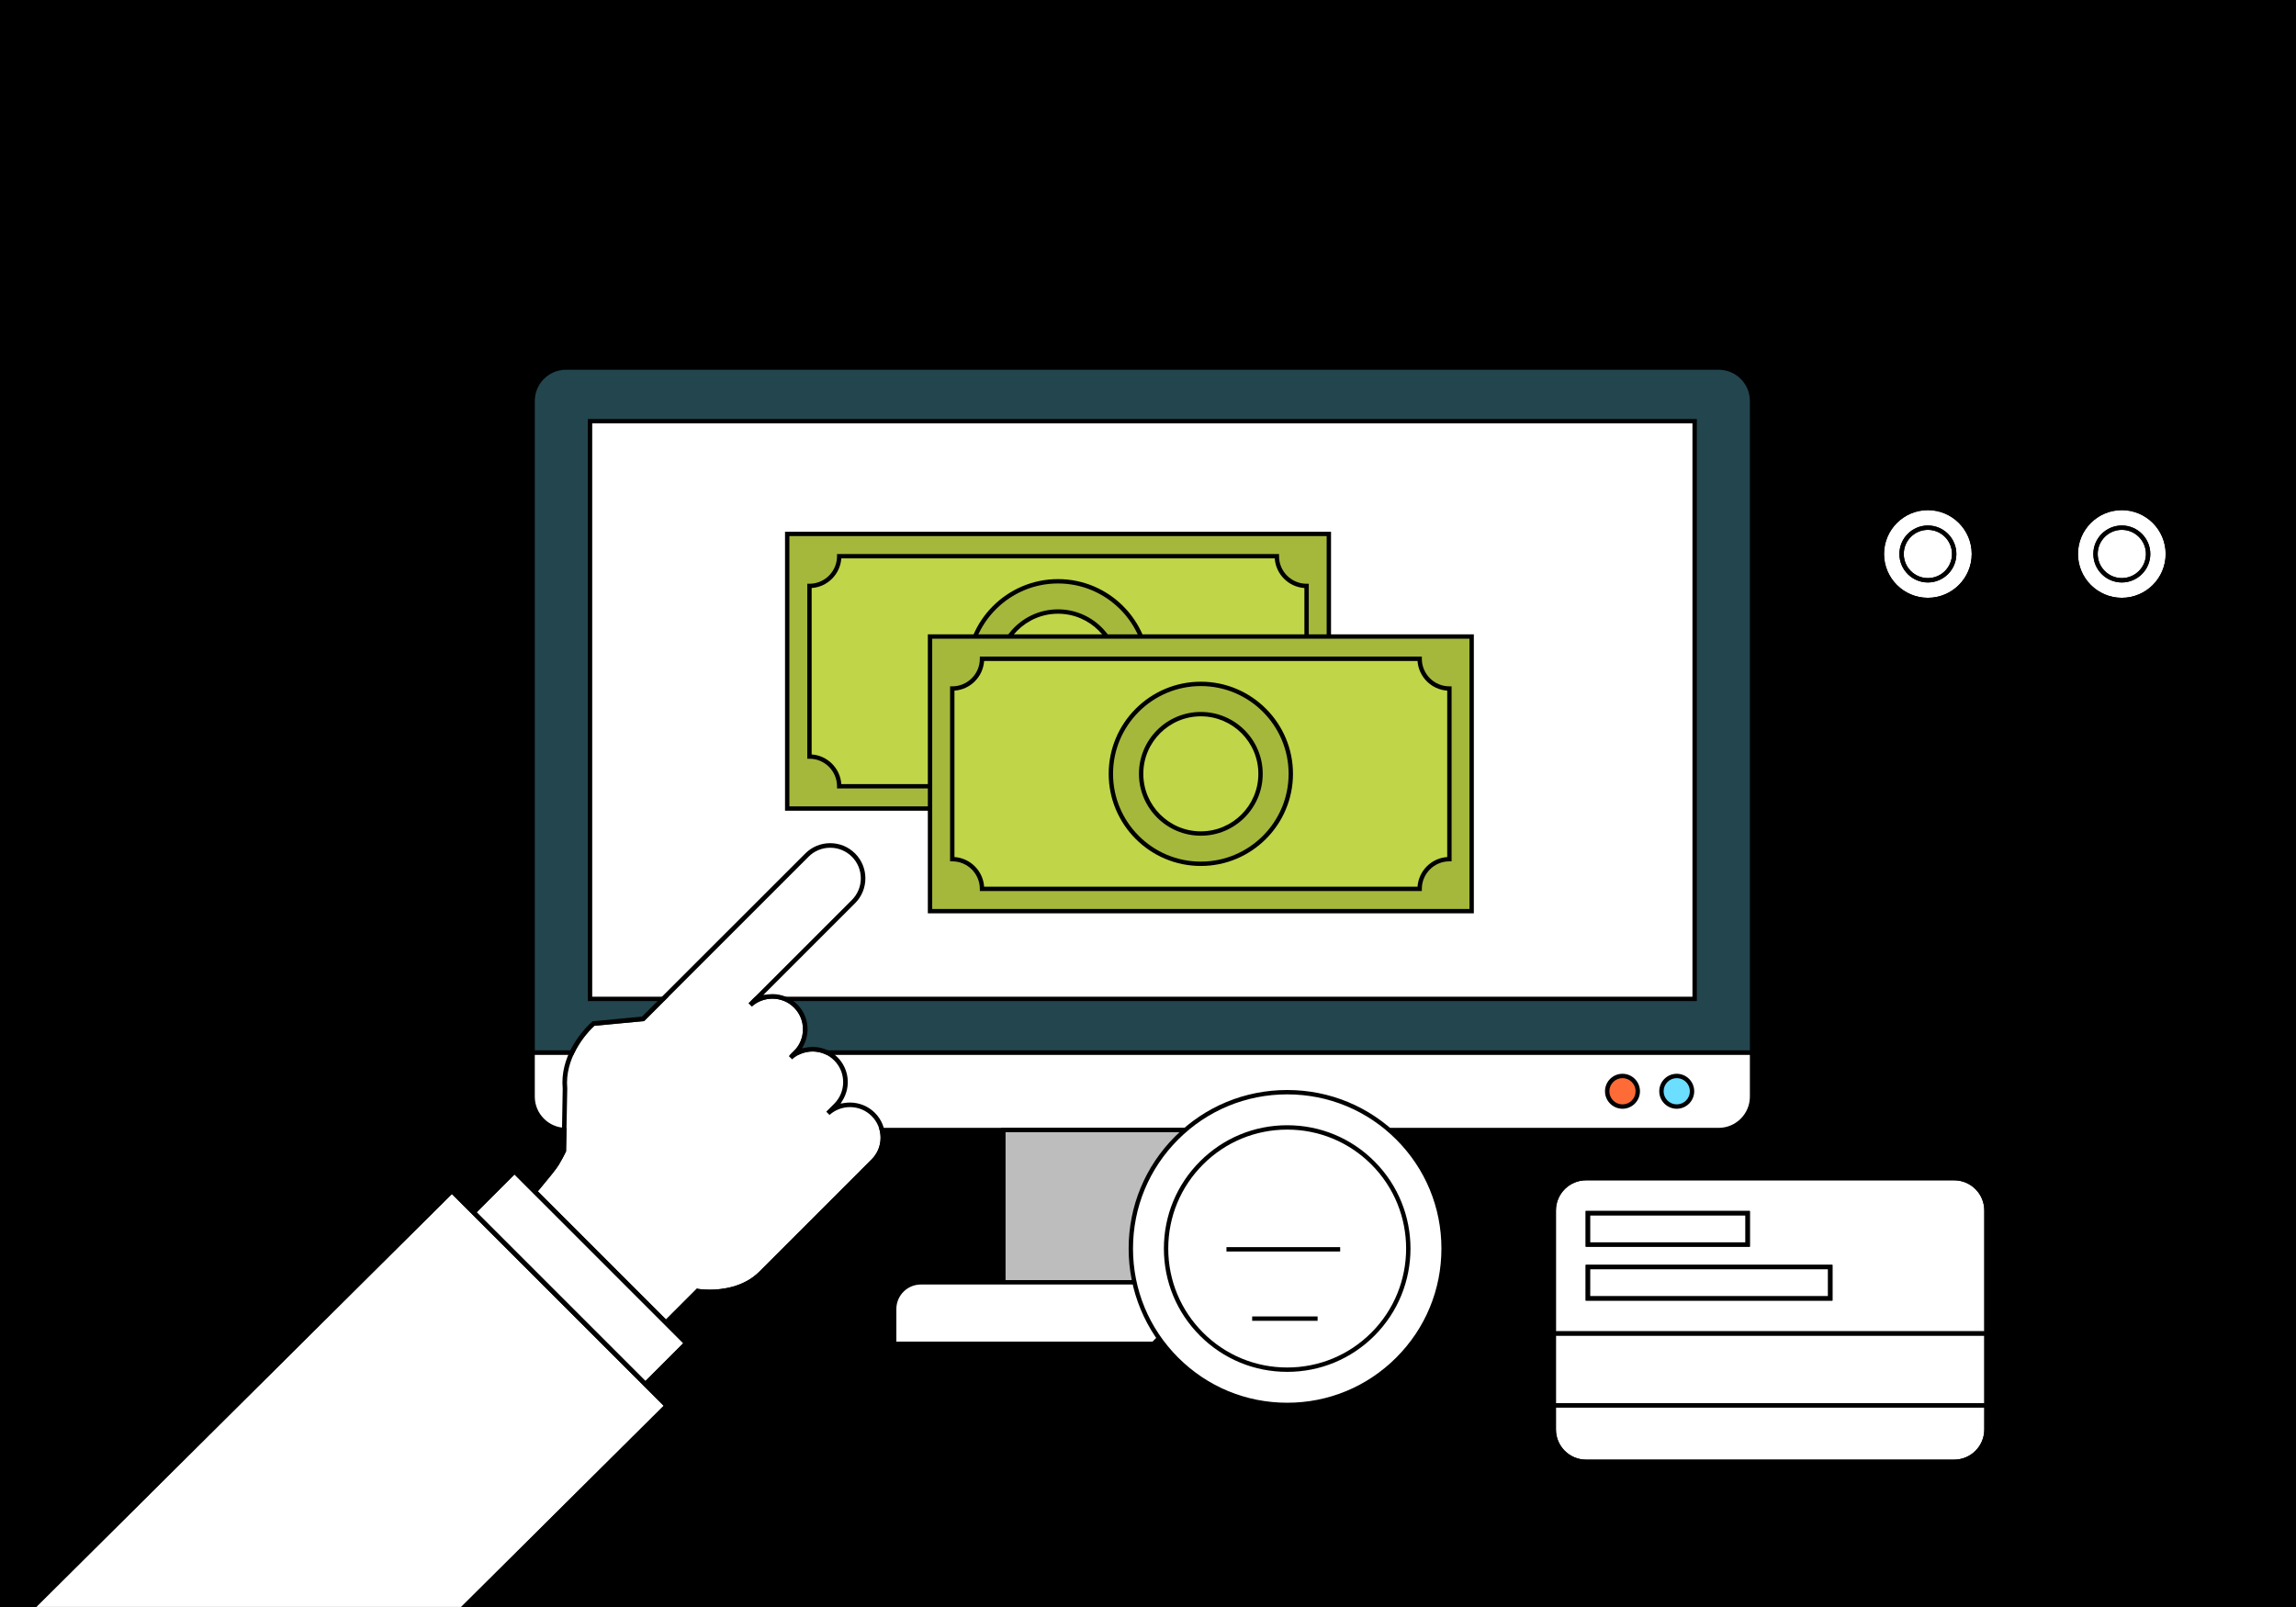 <?xml version="1.0" encoding="utf-8"?>
<!-- Generator: Adobe Illustrator 16.0.0, SVG Export Plug-In . SVG Version: 6.00 Build 0)  -->
<!DOCTYPE svg PUBLIC "-//W3C//DTD SVG 1.1//EN" "http://www.w3.org/Graphics/SVG/1.1/DTD/svg11.dtd">
<svg version="1.1" id="Layer_1" xmlns="http://www.w3.org/2000/svg" xmlns:xlink="http://www.w3.org/1999/xlink" x="0px" y="0px"
	 width="1400px" height="980px" viewBox="0 0 1400 980" enable-background="new 0 0 1400 980" xml:space="preserve">
<rect x="0" y="0" width="1400" height="980" fill="#808080" stroke="none"/>
<g>
	<g>
		<rect fill="#000" width="1399.994" height="980"/>
	</g>
	<g>
		<g>
			<path fill="#FFFFFF" d="M324.762,641.855v26.911c0,11.243,9.116,20.359,20.359,20.359h702.852
				c11.238,0,20.359-9.116,20.359-20.359v-26.911H324.762z"/>
			<path d="M1047.973,690.457H345.121c-11.96,0-21.69-9.729-21.69-21.69v-28.242h746.233v28.242
				C1069.663,680.728,1059.934,690.457,1047.973,690.457z M326.093,643.187v25.58c0,10.492,8.536,19.028,19.028,19.028h702.852
				c10.491,0,19.027-8.536,19.027-19.028v-25.58H326.093z"/>
		</g>
		<g>
			<path fill="#23454E" d="M1068.332,244.519c0-11.246-9.121-20.359-20.359-20.359H345.121c-11.243,0-20.359,9.113-20.359,20.359
				v397.336h743.57V244.519z"/>
			<path d="M1069.663,643.187H323.43V244.519c0-11.96,9.73-21.69,21.69-21.69h702.852c11.961,0,21.69,9.73,21.69,21.69V643.187z
				 M326.093,640.524H1067V244.519c0-10.492-8.536-19.028-19.027-19.028H345.121c-10.492,0-19.028,8.536-19.028,19.028V640.524z"/>
		</g>
	</g>
	<g>
		<rect x="359.775" y="256.854" fill="#FFFFFF" width="673.543" height="352.305"/>
		<path d="M1034.649,610.49H358.444V255.523h676.206V610.49z M361.106,607.827h670.881V258.185H361.106V607.827z"/>
	</g>
	<g>
		<rect x="611.811" y="689.126" fill="#BDBDBD" width="168" height="92.882"/>
		<path d="M781.142,783.339H610.479v-95.544h170.662V783.339z M613.142,780.677h165.337v-90.22H613.142V780.677z"/>
	</g>
	<g>
		<path fill="#FFFFFF" d="M846.387,819.483v-21.196c0-8.988-7.29-16.279-16.279-16.279H561.514c-8.991,0-16.282,7.291-16.282,16.279
			v21.196H846.387z"/>
		<path d="M847.719,820.814H543.901v-22.527c0-9.711,7.902-17.61,17.613-17.61h268.593c9.712,0,17.611,7.899,17.611,17.61V820.814z
			 M546.563,818.152h298.492v-19.865c0-8.242-6.706-14.948-14.948-14.948H561.514c-8.245,0-14.951,6.706-14.951,14.948V818.152z"/>
	</g>
	<g>
		<g>
			<g>
				<rect x="480.005" y="325.606" fill="#A5B83B" width="330.269" height="167.47"/>
			</g>
			<g>
				<path d="M811.605,494.407H478.674V324.275h332.932V494.407z M481.336,491.745h327.606V326.938H481.336V491.745z"/>
			</g>
		</g>
		<g>
			<g>
				<path fill="#C0D548" d="M796.701,461.37V357.313c-10.016,0-18.136-8.12-18.136-18.136H511.711
					c0,10.016-8.118,18.136-18.133,18.136V461.37c10.016,0,18.133,8.117,18.133,18.133h266.854
					C778.565,469.487,786.686,461.37,796.701,461.37z"/>
			</g>
			<g>
				<path d="M779.896,480.834H510.38v-1.331c0-9.265-7.538-16.802-16.802-16.802h-1.331v-106.72h1.331
					c9.264,0,16.802-7.538,16.802-16.805v-1.331h269.517v1.331c0,9.267,7.538,16.805,16.805,16.805h1.331v106.72h-1.331
					c-9.267,0-16.805,7.538-16.805,16.802V480.834z M512.998,478.172h264.28c0.657-9.675,8.416-17.431,18.092-18.089V358.6
					c-9.676-0.658-17.435-8.417-18.092-18.092h-264.28c-0.658,9.675-8.414,17.434-18.089,18.092v101.483
					C504.584,460.741,512.34,468.497,512.998,478.172z"/>
			</g>
		</g>
		<g>
			<g>
				<circle fill="#A5B83B" cx="645.141" cy="409.341" r="54.856"/>
			</g>
			<g>
				<path d="M645.14,465.53c-30.981,0-56.187-25.206-56.187-56.189c0-30.98,25.206-56.186,56.187-56.186
					c30.983,0,56.188,25.206,56.188,56.186C701.328,440.325,676.123,465.53,645.14,465.53z M645.14,355.817
					c-29.514,0-53.524,24.01-53.524,53.524s24.01,53.526,53.524,53.526c29.514,0,53.526-24.012,53.526-53.526
					S674.653,355.817,645.14,355.817z"/>
			</g>
		</g>
		<g>
			<g>
				<path fill="#C0D548" d="M681.544,409.341c0,20.107-16.298,36.407-36.404,36.407c-20.109,0-36.407-16.3-36.407-36.407
					c0-20.109,16.298-36.407,36.407-36.407C665.246,372.934,681.544,389.232,681.544,409.341z"/>
			</g>
			<g>
				<path d="M645.14,447.08c-20.809,0-37.738-16.929-37.738-37.738s16.929-37.738,37.738-37.738
					c20.806,0,37.735,16.929,37.735,37.738S665.946,447.08,645.14,447.08z M645.14,374.266c-19.34,0-35.076,15.736-35.076,35.076
					s15.736,35.076,35.076,35.076s35.073-15.736,35.073-35.076S664.479,374.266,645.14,374.266z"/>
			</g>
		</g>
	</g>
	<g>
		<g>
			<g>
				<rect x="567.083" y="388.176" fill="#A5B83B" width="330.266" height="167.469"/>
			</g>
			<g>
				<path d="M898.681,556.977H565.752V386.845h332.929V556.977z M568.415,554.314h327.604V389.507H568.415V554.314z"/>
			</g>
		</g>
		<g>
			<g>
				<path fill="#C0D548" d="M883.779,523.942V419.88c-10.018,0-18.136-8.118-18.136-18.131H598.79
					c0,10.013-8.118,18.131-18.133,18.131v104.063c10.016,0,18.133,8.114,18.133,18.131h266.854
					C865.644,532.057,873.762,523.942,883.779,523.942z"/>
			</g>
			<g>
				<path d="M866.975,543.404H597.458v-1.331c0-9.265-7.538-16.8-16.802-16.8h-1.332V418.548h1.332
					c9.264,0,16.802-7.535,16.802-16.799v-1.332h269.517v1.332c0,9.264,7.538,16.799,16.805,16.799h1.331v106.725h-1.331
					c-9.267,0-16.805,7.535-16.805,16.8V543.404z M600.077,540.741h264.28c0.658-9.672,8.417-17.429,18.092-18.086V421.167
					c-9.675-0.658-17.434-8.414-18.092-18.086h-264.28c-0.658,9.673-8.414,17.429-18.089,18.086v101.489
					C591.663,523.313,599.419,531.069,600.077,540.741z"/>
			</g>
		</g>
		<g>
			<g>
				<path fill="#A5B83B" d="M787.073,471.911c0,30.297-24.559,54.854-54.86,54.854c-30.294,0-54.853-24.558-54.853-54.854
					s24.559-54.858,54.853-54.858C762.515,417.053,787.073,441.614,787.073,471.911z"/>
			</g>
			<g>
				<path d="M732.213,528.097c-30.98,0-56.184-25.205-56.184-56.186c0-30.983,25.204-56.189,56.184-56.189
					c30.982,0,56.191,25.206,56.191,56.189C788.404,502.892,763.195,528.097,732.213,528.097z M732.213,418.385
					c-29.512,0-53.521,24.012-53.521,53.526c0,29.514,24.01,53.523,53.521,53.523c29.517,0,53.528-24.01,53.528-53.523
					C785.741,442.397,761.729,418.385,732.213,418.385z"/>
			</g>
		</g>
		<g>
			<g>
				<path fill="#C0D548" d="M768.625,471.911c0,20.106-16.303,36.407-36.412,36.407c-20.104,0-36.405-16.301-36.405-36.407
					c0-20.107,16.3-36.407,36.405-36.407C752.322,435.504,768.625,451.804,768.625,471.911z"/>
			</g>
			<g>
				<path d="M732.213,509.649c-20.807,0-37.736-16.93-37.736-37.738c0-20.809,16.929-37.739,37.736-37.739
					c20.812,0,37.743,16.93,37.743,37.739C769.956,492.72,753.024,509.649,732.213,509.649z M732.213,436.835
					c-19.34,0-35.073,15.736-35.073,35.076s15.733,35.075,35.073,35.075c19.345,0,35.081-15.735,35.081-35.075
					S751.558,436.835,732.213,436.835z"/>
			</g>
		</g>
	</g>
	<g>
		<path fill="#FF6B36" d="M998.648,665.488c0,5.156-4.179,9.332-9.33,9.332l0,0c-5.153,0-9.331-4.176-9.331-9.332l0,0
			c0-5.153,4.178-9.332,9.331-9.332l0,0C994.47,656.156,998.648,660.335,998.648,665.488L998.648,665.488z"/>
		<path d="M989.318,676.151c-5.879,0-10.663-4.784-10.663-10.663s4.784-10.663,10.663-10.663s10.661,4.784,10.661,10.663
			S995.197,676.151,989.318,676.151z M989.318,657.487c-4.412,0-8,3.588-8,8.001c0,4.412,3.588,8,8,8c4.41,0,7.998-3.588,7.998-8
			C997.316,661.075,993.729,657.487,989.318,657.487z"/>
	</g>
	<g>
		<path fill="#6CDEFF" d="M1031.732,665.488c0,5.156-4.182,9.332-9.329,9.332l0,0c-5.154,0-9.332-4.176-9.332-9.332l0,0
			c0-5.153,4.178-9.332,9.332-9.332l0,0C1027.551,656.156,1031.732,660.335,1031.732,665.488L1031.732,665.488z"/>
		<path d="M1022.403,676.151c-5.879,0-10.663-4.784-10.663-10.663s4.784-10.663,10.663-10.663s10.66,4.784,10.66,10.663
			S1028.282,676.151,1022.403,676.151z M1022.403,657.487c-4.413,0-8.001,3.588-8.001,8.001c0,4.412,3.588,8,8.001,8
			c4.409,0,7.997-3.588,7.997-8C1030.4,661.075,1026.813,657.487,1022.403,657.487z"/>
	</g>
	<g>
		<g>
			<g>
				<path d="M165.909,386.845c-6.079,0-11.022-4.956-11.022-11.04V374.5l-1.287-0.398c-13.593-1.625-23.807-13.102-23.807-26.698
					v-5.286l-8.463-8.575l0.083-7.889l7.314-2.824l-7.397-7.397l0.083-7.905l8.38-3.234v-8.287h80.412v14.29l8.383,3.245v8.107
					l-7.312,7.192l7.312,2.824v8.102l-8.31,8.177l-0.106,0.668c-0.543,12.117-8.846,22.14-20.658,24.938
					c-1.066,0.255-2.064,0.429-3.055,0.541l-1.35,0.148v1.36c0,6.199-4.943,11.245-11.019,11.245H165.909z M157.428,375.805
					c0,4.686,3.804,8.5,8.481,8.5h8.18c4.675,0,8.476-3.814,8.476-8.5v-4.062l1.238-0.026c1.893-0.042,3.521-0.242,5.133-0.634
					c10.983-2.608,18.685-12.312,18.731-23.599v-0.64l8.294-8.159l0.081-5.278l-9.316-3.614l9.236-9.233l0.081-5.275l-8.375-3.24
					v-13.498h-75.331v7.486l-8.383,3.232v5.081l9.324,9.441l-9.324,3.604v5.065l8.466,8.572l-0.083,6.375
					c0,13.128,10.699,24.039,23.854,24.325l1.238,0.031V375.805z"/>
			</g>
		</g>
		<g>
			<g>
				<path d="M126.902,287.364l-8.536-39.886l-0.455-0.439c-39.922-31.23-39.348-76.228-39.303-78.129
					c2.137-44.959,25.387-66.529,44.514-76.709c18.65-9.933,37.546-11.547,44.803-11.781l0.952-0.031l3.523,0.016
					c7.397,0.188,26.659,1.713,45.581,11.797c19.142,10.2,42.405,31.761,44.52,76.55c0.047,1.896,0.697,46.995-39.304,78.288
					l-0.354,0.275l-8.643,40.05H126.902z M189.513,284.824h22.631l8.354-38.989l0.351-0.177
					c39.865-30.604,39.153-74.941,39.101-76.813c-2.049-43.573-24.603-64.515-43.162-74.405
					c-19.649-10.468-39.532-11.461-45.157-11.516l-2.795,0.18l-0.899-0.127c-7.15,0.252-25.614,1.877-43.625,11.464
					c-18.544,9.873-41.087,30.822-43.167,74.564c-0.042,1.88-0.546,46.223,39.111,76.649l0.466,0.351l8.224,38.82h26.88
					l-26.183-132.318l24.454,22.65l12.346-10.289l16.508,11.924l22.629-24.438L189.513,284.824z M158.418,284.824h28.531
					l15.162-124.991l-18.833,20.338l-16.719-12.093l-12.545,10.458l-20.362-18.859L158.418,284.824z"/>
			</g>
		</g>
	</g>
	<g>
		<path d="M1296.826,321.628h-116.272c-11.618,0-23.5-9.134-26.493-20.362l-33.362-125.433h194.167
			c5.721,0,10.843,2.233,14.424,6.292c3.577,4.059,5.158,9.42,4.443,15.097l-13.032,103.35
			C1319.239,312.182,1308.529,321.628,1296.826,321.628z M1124.162,178.497l32.473,122.084c2.699,10.138,13.43,18.385,23.919,18.385
			h116.272c10.408,0,19.933-8.401,21.232-18.726l13.032-103.35c0.616-4.906-0.733-9.524-3.799-13.003
			c-3.068-3.477-7.48-5.39-12.427-5.39H1124.162z"/>
	</g>
	<g>
		<polygon points="1130.465,212.587 1107.367,129.174 1077.308,129.174 1077.308,126.512 1109.396,126.512 1109.663,127.487 
			1133.028,211.875 		"/>
	</g>
	<g>
		<rect x="1165.951" y="216.991" width="124.247" height="2.663"/>
	</g>
	<g>
		<rect x="1179.029" y="257.681" width="104.63" height="2.663"/>
	</g>
	<g>
		<rect x="1206.035" y="208.151" width="2.662" height="78.469"/>
	</g>
	<g>
		<rect x="1249.631" y="197.979" width="2.663" height="69.751"/>
	</g>
	<g>
		<path d="M1276.124,818.644c-3.781,0-7.325-1.461-9.979-4.116l-112.211-112.208c-5.18-5.183-9.771-15.344-10.237-22.65
			l-4.514-71.126c-0.231-3.628,0.937-7.011,3.292-9.52c2.532-2.701,6.1-4.079,10.067-3.838l71.119,4.517
			c7.312,0.468,17.473,5.063,22.655,10.239l112.205,112.206c5.502,5.502,5.502,14.457,0,19.959l-72.418,72.421
			C1283.448,817.183,1279.901,818.644,1276.124,818.644z M1151.645,597.819c-2.831,0-5.397,1.074-7.228,3.024
			c-1.847,1.968-2.762,4.644-2.577,7.53l4.514,71.126c0.424,6.641,4.756,16.228,9.462,20.937l112.212,112.209
			c2.152,2.149,5.025,3.336,8.097,3.336c3.067,0,5.943-1.187,8.097-3.336l72.419-72.422c2.152-2.153,3.336-5.026,3.339-8.097
			c0-3.068-1.187-5.944-3.339-8.097l-112.206-112.206c-4.709-4.704-14.299-9.038-20.941-9.465l-71.119-4.517
			C1152.126,597.827,1151.885,597.819,1151.645,597.819z"/>
	</g>
	<g>
		<path d="M1171.18,640.875c-3.655,0-7.093-1.422-9.675-4.007c-5.336-5.338-5.336-14.024,0-19.36
			c2.582-2.582,6.02-4.004,9.675-4.004c3.656,0,7.096,1.422,9.681,4.004c2.587,2.585,4.012,6.021,4.012,9.681
			c0,3.655-1.425,7.093-4.012,9.68C1178.275,639.453,1174.838,640.875,1171.18,640.875z M1171.18,616.166
			c-2.945,0-5.712,1.145-7.793,3.225c-4.298,4.298-4.298,11.295,0,15.596c2.081,2.08,4.848,3.227,7.793,3.227
			c2.946,0,5.715-1.146,7.798-3.227c2.083-2.083,3.232-4.854,3.232-7.798c0-2.946-1.149-5.716-3.232-7.798
			C1176.895,617.311,1174.126,616.166,1171.18,616.166z"/>
	</g>
	<g>
		<path d="M1142.555,600.836c-0.892-0.892-21.908-21.979-26.445-32.026c-6.47-14.329-7.197-31.303-7.899-47.72
			c-1.3-30.323-2.527-58.966-40.12-65.869l0.483-2.621c39.679,7.291,40.95,36.963,42.297,68.378
			c0.691,16.163,1.406,32.876,7.667,46.735c4.338,9.61,25.685,31.024,25.9,31.24L1142.555,600.836z"/>
	</g>
	<g>
		<path d="M1247.102,572.583c-47.466,0-86.083-38.617-86.083-86.083c0-47.465,38.617-86.083,86.083-86.083
			c47.465,0,86.082,38.617,86.082,86.083C1333.184,533.966,1294.566,572.583,1247.102,572.583z M1247.102,403.08
			c-45.999,0-83.421,37.421-83.421,83.42c0,45.999,37.422,83.42,83.421,83.42c45.998,0,83.42-37.421,83.42-83.42
			C1330.521,440.501,1293.1,403.08,1247.102,403.08z"/>
	</g>
	<g>
		<g>
			<path d="M1249.649,555.331V542h-2.104c-0.772,0-1.589-0.019-2.455-0.072c-0.878-0.045-1.744-0.117-2.615-0.214l-1.184-0.13
				v13.747h-3.192v-14.288l-0.819-0.195c-5.619-1.331-10.437-3.884-14.324-7.587c-6.061-5.78-9.603-13.778-10.535-23.78h2.74
				c0.767,9.157,4.04,16.526,9.735,21.919c3.148,3.153,7.135,5.486,11.827,6.914l1.376,0.418v-44.909l3.192,0.889v44.522
				l0.893,0.148c1.843,0.304,3.697,0.46,5.507,0.46h1.958v-40.871l3.195,0.798v39.793l1.22-0.177
				c6.287-0.91,11.692-3.178,16.066-6.74c5.86-4.727,8.838-11.037,8.838-18.752c0-8.541-3.508-15.07-10.422-19.41
				c-3.403-2.057-10.463-4.61-21.6-7.818l-1.902-0.585c-12.144-3.404-19.816-6.56-22.832-9.389
				c-4.795-4.319-7.216-9.982-7.216-16.844c0-7.941,2.818-14.498,8.38-19.491c3.869-3.302,8.534-5.465,13.844-6.412l0.879-0.156
				v-16.118h3.192v15.733l1.235-0.2c0.538-0.086,1.076-0.127,1.609-0.127h3.11c0.335,0,0.712,0.042,1.134,0.122l1.269,0.247v-15.775
				h3.195v15.991l0.905,0.141c6.18,0.954,11.472,3.453,15.726,7.426c5.556,5.008,8.702,12.052,9.368,20.957h-2.582
				c-0.411-8.079-3.3-14.604-8.602-19.413c-3.78-3.474-8.338-5.754-13.544-6.773l-1.271-0.25v41.355l-3.195-0.89v-41.131h-5.658
				c-0.665,0-1.274,0.063-1.836,0.172l-0.863,0.166v37.978l-3.192-0.886v-36.818l-1.313,0.314
				c-4.698,1.121-8.591,3.045-11.573,5.723c-5.047,4.423-7.61,10.521-7.61,18.115c0,5.812,2.307,10.908,6.856,15.148
				c3.438,3.123,10.463,6.009,21.487,8.833c0.07,0.076,0.461,0.19,0.946,0.25c0.242,0.039,0.594,0.143,1.012,0.304
				c5.676,1.407,10.416,2.84,14.213,4.301c3.777,1.451,6.81,2.865,9.012,4.207c7.221,4.662,10.741,11.103,10.741,19.673
				c0,8.913-3.112,16.115-9.254,21.409c-4.839,4.08-11.184,6.688-18.851,7.746l-0.921,0.127v13.487H1249.649z"/>
		</g>
	</g>
	<g>
		<g>
			<line fill="#FFFFFF" x1="592.7" y1="930.049" x2="706.521" y2="816.233"/>
			
				<rect x="648.279" y="792.66" transform="matrix(0.707 0.707 -0.707 0.707 807.81 -203.586)" width="2.662" height="160.963"/>
		</g>
		<g>
			<line fill="#FFFFFF" x1="731.409" y1="840.523" x2="695.943" y2="875.992"/>
			
				<rect x="712.345" y="833.179" transform="matrix(0.707 0.707 -0.707 0.707 815.911 -253.267)" width="2.663" height="50.158"/>
		</g>
		<g>
			<path fill="#FFFFFF" d="M852.315,828.834c-37.239,37.238-97.617,37.238-134.856,0c-37.239-37.237-37.239-97.617,0-134.856
				c37.239-37.236,97.617-37.236,134.856,0C889.555,731.217,889.555,791.597,852.315,828.834z"/>
			<path d="M784.889,858.096c-25.827,0-50.109-10.058-68.37-28.321c-18.264-18.261-28.321-42.54-28.321-68.367
				s10.057-50.11,28.321-68.371c18.261-18.261,42.543-28.317,68.37-28.317c25.824,0,50.107,10.057,68.368,28.317
				c18.263,18.261,28.32,42.544,28.32,68.371s-10.058,50.106-28.32,68.367C834.996,848.038,810.713,858.096,784.889,858.096z
				 M784.889,667.381c-25.117,0-48.729,9.779-66.488,27.538c-17.759,17.759-27.54,41.371-27.54,66.488
				c0,25.114,9.781,48.727,27.54,66.485c17.76,17.759,41.371,27.54,66.488,27.54c25.114,0,48.727-9.781,66.485-27.54
				s27.541-41.371,27.541-66.485c0-25.117-9.782-48.729-27.541-66.488S810.003,667.381,784.889,667.381z"/>
		</g>
		<g>
			<circle fill="#FFFFFF" cx="784.889" cy="761.407" r="73.87"/>
			<path d="M784.889,836.605c-20.086,0-38.971-7.821-53.175-22.023c-14.205-14.202-22.026-33.087-22.026-53.175
				c0-20.086,7.821-38.971,22.026-53.176c14.204-14.202,33.089-22.022,53.175-22.022c20.089,0,38.974,7.82,53.176,22.022
				c29.318,29.324,29.318,77.031,0,106.351C823.862,828.784,804.978,836.605,784.889,836.605z M784.889,688.871
				c-19.376,0-37.593,7.543-51.293,21.243s-21.245,31.917-21.245,51.293s7.545,37.593,21.245,51.292
				c13.7,13.7,31.917,21.243,51.293,21.243s37.593-7.543,51.293-21.243c28.279-28.281,28.279-74.301,0-102.585
				C822.481,696.414,804.265,688.871,784.889,688.871z"/>
		</g>
		<g>
			<line fill="#FFFFFF" x1="817.177" y1="761.878" x2="747.845" y2="761.878"/>
			<rect x="747.845" y="760.546" width="69.332" height="2.663"/>
		</g>
		<g>
			<line fill="#FFFFFF" x1="803.409" y1="804.138" x2="763.519" y2="804.138"/>
			<rect x="763.519" y="802.807" width="39.891" height="2.662"/>
		</g>
	</g>
	<g>
		<g>
			<path d="M283.49,442.815H57.614v-28.378H283.49V442.815z M60.276,440.153h220.551V417.1H60.276V440.153z"/>
		</g>
		<g>
			<path d="M283.49,616.655H57.614V440.153H283.49V616.655z M60.276,613.992h220.551V442.815H60.276V613.992z"/>
		</g>
		<g>
			<path d="M283.49,785.352H57.614V734.34H283.49V785.352z M60.276,782.689h220.551v-45.688H60.276V782.689z"/>
		</g>
		<g>
			<path d="M283.49,696.885H57.614v-42.777H283.49V696.885z M60.276,694.222h220.551V656.77H60.276V694.222z"/>
		</g>
		<g>
			<path d="M283.49,737.002H57.614v-42.78H283.49V737.002z M60.276,734.34h220.551v-37.455H60.276V734.34z"/>
		</g>
		<g>
			<path d="M283.49,656.77H57.614v-42.777H283.49V656.77z M60.276,654.107h220.551v-37.452H60.276V654.107z"/>
		</g>
		<g>
			<path d="M170.553,531.648c-15.198,0-27.562-12.363-27.562-27.561c0-15.198,12.364-27.562,27.562-27.562
				c15.195,0,27.559,12.363,27.559,27.562C198.112,519.285,185.748,531.648,170.553,531.648z M170.553,479.188
				c-13.729,0-24.899,11.17-24.899,24.899c0,13.729,11.17,24.898,24.899,24.898c13.729,0,24.896-11.17,24.896-24.898
				C195.449,490.359,184.282,479.188,170.553,479.188z"/>
		</g>
		<g>
			<path d="M121.13,575.852l-2.205-2.533c-10.848-12.454-16.823-28.406-16.823-44.914c0-37.744,30.708-68.449,68.451-68.449
				c37.743,0,68.448,30.705,68.448,68.449c0,16.511-5.973,32.462-16.82,44.914l-2.205,2.533l-0.13-3.354
				c-0.712-18.558-15.819-33.092-34.395-33.092h-29.8c-18.576,0-33.682,14.534-34.392,33.092L121.13,575.852z M155.652,536.742h29.8
				c18.893,0,34.457,13.958,36.784,32.341c9.116-11.57,14.103-25.89,14.103-40.679c0-36.274-29.511-65.786-65.786-65.786
				c-36.277,0-65.789,29.512-65.789,65.786c0,14.786,4.987,29.108,14.105,40.679C121.195,550.7,136.756,536.742,155.652,536.742z"/>
		</g>
		<g>
			<path d="M170.553,596.853c-19.792,0-38.609-8.578-51.628-23.534l-0.346-0.397l0.018-0.528
				c0.765-19.989,17.042-35.65,37.055-35.65h29.8c20.011,0,36.29,15.661,37.057,35.65l0.018,0.528l-0.346,0.397
				C209.157,588.274,190.34,596.853,170.553,596.853z M121.283,571.969c12.499,14.13,30.424,22.221,49.27,22.221
				c18.84,0,36.766-8.091,49.27-22.221c-0.975-18.302-15.973-32.563-34.371-32.563h-29.8
				C137.25,539.405,122.255,553.667,121.283,571.969z"/>
		</g>
		<g>
			<rect x="122.097" y="634.053" width="96.912" height="2.662"/>
		</g>
		<g>
			<rect x="122.097" y="674.165" width="96.912" height="2.662"/>
		</g>
		<g>
			<rect x="122.097" y="714.279" width="96.912" height="2.663"/>
		</g>
	</g>
	<g>
		<rect x="1215.214" y="689.381" transform="matrix(0.721 0.693 -0.693 0.721 831.645 -683.932)" width="99.733" height="2.662"/>
	</g>
	<g>
		<rect x="1189.953" y="707.043" transform="matrix(0.721 0.693 -0.693 0.721 831.674 -648.764)" width="63.015" height="2.663"/>
	</g>
	<g>
		<g>
			
				<rect x="1172.133" y="126.88" transform="matrix(0.707 0.707 -0.707 0.707 437.431 -799.54)" width="23.264" height="2.662"/>
		</g>
		<g>
			
				<rect x="1182.434" y="116.581" transform="matrix(0.707 0.707 -0.707 0.707 437.257 -799.399)" width="2.662" height="23.264"/>
		</g>
	</g>
	<g>
		<g>
			
				<rect x="1239.31" y="149.286" transform="matrix(0.707 0.707 -0.707 0.707 475.249 -845.988)" width="38.795" height="2.662"/>
		</g>
		<g>
			
				<rect x="1257.378" y="131.222" transform="matrix(0.707 0.707 -0.707 0.707 475.171 -845.927)" width="2.663" height="38.794"/>
		</g>
	</g>
	<g>
		<path d="M1215.483,161.143c-5.804,0-10.525-4.722-10.525-10.525c0-5.803,4.722-10.522,10.525-10.522s10.525,4.719,10.525,10.522
			C1226.009,156.421,1221.287,161.143,1215.483,161.143z M1215.483,142.758c-4.334,0-7.862,3.525-7.862,7.86
			s3.528,7.863,7.862,7.863c4.335,0,7.863-3.528,7.863-7.863S1219.818,142.758,1215.483,142.758z"/>
	</g>
	<g>
		<rect x="1237.116" y="105.563" width="21.592" height="2.663"/>
	</g>
	<g>
		<rect x="1152.914" y="154.487" width="27.291" height="2.663"/>
	</g>
	<g>
		<rect x="1293.695" y="154.487" width="21.966" height="2.663"/>
	</g>
	<g>
		<path d="M411.928,130.415c4.205-5.604,10.281-8.406,18.235-8.406c8.006,0,14.108,2.777,18.313,8.331
			c3.752,5.052,5.626,11.683,5.626,19.886c0,8.255-1.875,14.857-5.626,19.811c-4.205,5.504-10.307,8.255-18.313,8.255
			c-8.003,0-14.082-2.751-18.235-8.255c-3.752-4.953-5.626-11.555-5.626-19.811C406.302,142.071,408.176,135.467,411.928,130.415z
			 M413.806,168.309c3.7,5.206,9.155,7.806,16.357,7.806c7.254,0,12.733-2.6,16.436-7.806c3.25-4.55,4.878-10.58,4.878-18.084
			c0-7.455-1.651-13.481-4.953-18.084c-3.752-5.255-9.205-7.881-16.36-7.881c-7.153,0-12.605,2.626-16.357,7.881
			c-3.253,4.603-4.878,10.629-4.878,18.084S410.553,163.707,413.806,168.309z"/>
		<path d="M464.16,123.21h2.551l33.843,49.678V123.21h2.476v53.955h-2.476l-33.918-49.603v49.603h-2.476V123.21z"/>
		<path d="M515.411,123.21h2.553v51.553h28.591v2.402h-31.145V123.21z"/>
		<path d="M553.906,123.21h2.475v53.955h-2.475V123.21z"/>
		<path d="M569.065,123.21h2.551l33.843,49.678V123.21h2.475v53.955h-2.475l-33.919-49.603v49.603h-2.475V123.21z"/>
		<path d="M620.243,123.21h32.941v2.402h-30.39v22.286h24.087v2.327h-24.087v24.538h31.142v2.402h-33.692V123.21z"/>
		<path d="M716.443,137.469c0,4.353-1.35,7.905-4.052,10.656c-1.802,1.802-4.228,3-7.28,3.601c-1.75,0.351-4.527,0.525-8.328,0.525
			h-11.932v24.915h-2.55V123.21h14.706C709.963,123.21,716.443,127.963,716.443,137.469z M684.851,125.461v24.538h10.281
			c6.253,0,10.429-0.473,12.533-1.425c4.101-1.802,6.151-5.577,6.151-11.332c0-6.503-3.328-10.281-9.979-11.332
			c-1.803-0.299-4.681-0.45-8.63-0.45H684.851z"/>
		<path d="M734.228,123.21h2.853l20.486,53.955h-2.478l-6.979-18.385h-25.138l-7.054,18.385h-2.476L734.228,123.21z M747.21,156.528
			l-11.558-30.39l-11.781,30.39H747.21z"/>
		<path d="M771.071,153.301l-18.533-30.091h2.853l17.033,27.541l16.81-27.541h2.85l-18.533,30.242v23.713h-2.479V153.301z"/>
		<path d="M798.392,123.21h3.601l19.66,37.972l18.91-37.972h3.528v53.955h-2.251v-50.804l-19.512,37.897h-1.5l-20.188-37.897v50.804
			h-2.249V123.21z"/>
		<path d="M856.397,123.21h32.941v2.402h-30.391v22.286h24.088v2.327h-24.088v24.538h31.142v2.402h-33.692V123.21z"/>
		<path d="M898.946,123.21h2.551l33.843,49.678V123.21h2.476v53.955h-2.476l-33.918-49.603v49.603h-2.476V123.21z"/>
		<path d="M961.979,125.537h-16.81v-2.327h36.17v2.327h-16.81v51.628h-2.551V125.537z"/>
	</g>
	<g>
		<path d="M1049.408,157.149h-41.662c-0.736,0-1.331-0.596-1.331-1.332s0.595-1.331,1.331-1.331h41.662
			c0.735,0,1.331,0.595,1.331,1.331S1050.144,157.149,1049.408,157.149z"/>
	</g>
	<g>
		<path d="M377.945,157.149h-41.662c-0.736,0-1.331-0.596-1.331-1.332s0.595-1.331,1.331-1.331h41.662
			c0.736,0,1.331,0.595,1.331,1.331S378.681,157.149,377.945,157.149z"/>
	</g>
	<g>
		<path fill="#FFFFFF" d="M531.485,680.603c-3.518-3.521-8.204-5.46-13.196-5.46c-4.636,0-9.062,1.697-12.486,4.781l-1.989-1.986
			l4.847-4.844c3.523-3.523,5.463-8.217,5.463-13.212c-0.002-4.994-1.945-9.686-5.471-13.206c-3.513-3.515-8.193-5.449-13.18-5.449
			c-4.641,0-9.069,1.697-12.499,4.786l-1.981-1.986l3.138-3.136c3.526-3.523,5.468-8.216,5.471-13.214
			c0.003-4.997-1.935-9.688-5.458-13.208c-3.516-3.519-8.201-5.455-13.193-5.455c-4.644,0-9.077,1.7-12.514,4.794l-1.986-1.994
			l62.98-62.978c7.273-7.28,7.281-19.116,0.013-26.387c-3.526-3.528-8.219-5.471-13.214-5.471c-4.99,0-9.675,1.94-13.193,5.458
			L392.776,622.7l-30.313,2.86l-1.292,1.175c-4.022,4.025-17,18.586-15.276,37.016l-0.744,38.431
			c-1.225,2.534-2.811,5.483-4.441,8.192c-1.648,2.743-6.589,8.685-10.557,13.456l-2.221,2.673l78.17,78.168l18.888-18.891
			l0.608,0.219c-0.003,0,2.79,0.494,7.187,0.494c7.176,0,20.64-1.423,30.167-10.949l68.532-68.534
			c3.523-3.521,5.462-8.211,5.462-13.206S535.008,684.121,531.485,680.603z"/>
		<polygon fill="#FFFFFF" points="290.635,739.29 393.551,842.206 416.614,819.135 313.698,716.219 		"/>
		<polygon fill="#FFFFFF" points="281.215,979.981 404.695,857.289 275.539,728.139 22.078,979.981 		"/>
		<path d="M533.466,678.624c-3.978-3.976-9.524-6.259-15.213-6.259c-1.183,0-2.374,0.099-3.541,0.291l-2.148,0.356l1.146-1.846
			c5.265-8.503,3.999-19.387-3.076-26.467c-4.038-4.035-9.407-6.259-15.123-6.259c-1.474,0-2.957,0.153-4.413,0.452l-2.015,0.406
			l0.938-1.828c4.277-8.331,2.707-18.367-3.903-24.975c-4.043-4.043-9.415-6.271-15.123-6.271c-0.892,0-1.789,0.055-2.688,0.167
			l-2.834,0.34l55.929-55.929c8.357-8.361,8.362-21.963,0.008-30.322c-4.056-4.054-9.454-6.287-15.2-6.287
			c-5.733,0-11.116,2.223-15.156,6.261l-99.585,99.507l-30.185,2.858l-0.489,0.426c-0.218,0.19-0.793,0.699-1.604,1.508
			c-5.426,5.433-17.857,20.11-16.076,39.114l-0.65,37.304c-0.354,0.788-1.7,3.683-4.147,7.782
			c-1.623,2.681-7.361,9.546-10.786,13.641l-1.56,1.945l-12.267-12.26l-25.042,25.039l-13.118-13.118L18.149,979.981h3.929
			l253.461-251.843l129.156,129.15l-123.48,122.692h3.952l123.467-122.692l-13.121-13.12l25.04-25.039l-12.486-12.491l17.91-17.764
			l0.346,0.041c1.435,0.177,3.75,0.385,6.636,0.385c9.202,0,22.218-2.046,31.966-11.789l68.534-68.528
			C541.826,700.613,541.831,686.994,533.466,678.624z M416.614,819.135l-23.063,23.071L290.635,739.29l23.063-23.071
			L416.614,819.135z M531.485,707.01l-68.532,68.534c-9.527,9.526-22.991,10.949-30.167,10.949c-4.397,0-7.189-0.494-7.187-0.494
			l-0.608-0.219l-18.888,18.891l-78.17-78.168l2.221-2.673c3.968-4.771,8.908-10.713,10.557-13.456
			c1.63-2.709,3.216-5.658,4.441-8.192l0.744-38.431c-1.724-18.43,11.253-32.99,15.276-37.016l1.292-1.175l30.313-2.86
			l100.261-100.264c3.518-3.518,8.203-5.458,13.193-5.458c4.995,0,9.688,1.942,13.214,5.471c7.268,7.271,7.26,19.106-0.013,26.387
			l-62.98,62.978l1.986,1.994c3.438-3.094,7.871-4.794,12.514-4.794c4.993,0,9.678,1.937,13.193,5.455
			c3.523,3.521,5.46,8.211,5.458,13.208c-0.002,4.998-1.945,9.69-5.471,13.214l-3.138,3.136l1.981,1.986
			c3.429-3.089,7.857-4.786,12.499-4.786c4.987,0,9.667,1.935,13.18,5.449c3.526,3.521,5.468,8.212,5.471,13.206
			c0,4.995-1.939,9.688-5.463,13.212l-4.847,4.844l1.989,1.986c3.424-3.084,7.85-4.781,12.486-4.781
			c4.992,0,9.678,1.939,13.196,5.46c3.523,3.519,5.462,8.206,5.462,13.201S535.008,703.489,531.485,707.01z"/>
	</g>
	<g>
		<path fill="#FFFFFF" d="M1209.933,738.17c0-10.133-8.243-18.378-18.376-18.378H967.119c-10.133,0-18.375,8.245-18.375,18.378
			v73.669h261.188V738.17z M966.88,738.481h100.107v21.823H966.88V738.481z M1117.35,793.152H966.88v-21.823h150.47V793.152z"/>
		<path fill="#FFFFFF" d="M967.119,890.132h224.438c10.133,0,18.376-8.242,18.376-18.375v-13.409H948.744v13.409
			C948.744,881.89,956.986,890.132,967.119,890.132z"/>
		<rect x="969.542" y="773.991" fill="#FFFFFF" width="145.145" height="16.498"/>
		<rect x="969.542" y="741.145" fill="#FFFFFF" width="94.783" height="16.497"/>
		<rect x="948.744" y="814.502" fill="#FFFFFF" width="261.188" height="41.184"/>
		<path d="M1191.557,717.129H967.119c-11.6,0-21.038,9.438-21.038,21.041v73.669h2.663V738.17c0-10.133,8.242-18.378,18.375-18.378
			h224.438c10.133,0,18.376,8.245,18.376,18.378v73.669h2.662V738.17C1212.595,726.567,1203.156,717.129,1191.557,717.129z"/>
		<path d="M1209.933,871.757c0,10.133-8.243,18.375-18.376,18.375H967.119c-10.133,0-18.375-8.242-18.375-18.375v-13.409h-2.663
			v13.409c0,11.599,9.438,21.037,21.038,21.037h224.438c11.6,0,21.038-9.438,21.038-21.037v-13.409h-2.662V871.757z"/>
		<rect x="946.081" y="814.502" width="2.663" height="41.184"/>
		<rect x="1209.933" y="814.502" width="2.662" height="41.184"/>
		<polygon points="948.744,811.839 946.081,811.839 946.081,814.502 948.744,814.502 1209.933,814.502 1212.595,814.502 
			1212.595,811.839 1209.933,811.839 		"/>
		<polygon points="948.744,855.686 946.081,855.686 946.081,858.348 948.744,858.348 1209.933,858.348 1212.595,858.348 
			1212.595,855.686 1209.933,855.686 		"/>
		<path d="M1066.987,738.481H966.88v21.823h100.107V738.481z M1064.325,757.642h-94.783v-16.497h94.783V757.642z"/>
		<path d="M966.88,793.152h150.47v-21.823H966.88V793.152z M969.542,773.991h145.145v16.498H969.542V773.991z"/>
	</g>
	<g>
		<path fill="#FFFFFF" d="M1175.54,323.121c-8.109,0-14.706,6.596-14.706,14.706s6.597,14.709,14.706,14.709
			c8.11,0,14.706-6.599,14.706-14.709S1183.65,323.121,1175.54,323.121z"/>
		<path fill="#FFFFFF" d="M1293.797,323.121c-8.109,0-14.709,6.596-14.709,14.706s6.6,14.709,14.709,14.709
			c8.107,0,14.704-6.599,14.704-14.709S1301.904,323.121,1293.797,323.121z"/>
		<path fill="#FFFFFF" d="M1175.54,311.093c-14.742,0-26.734,11.992-26.734,26.734s11.992,26.737,26.734,26.737
			c14.743,0,26.734-11.995,26.734-26.737S1190.283,311.093,1175.54,311.093z M1175.54,355.199c-9.576,0-17.368-7.792-17.368-17.372
			c0-9.576,7.792-17.369,17.368-17.369s17.369,7.792,17.369,17.369C1192.909,347.406,1185.116,355.199,1175.54,355.199z"/>
		<path fill="#FFFFFF" d="M1293.797,311.093c-14.743,0-26.737,11.992-26.737,26.734s11.994,26.737,26.737,26.737
			c14.74,0,26.732-11.995,26.732-26.737S1308.537,311.093,1293.797,311.093z M1293.797,355.199c-9.579,0-17.371-7.792-17.371-17.372
			c0-9.576,7.792-17.369,17.371-17.369c9.576,0,17.366,7.792,17.366,17.369C1311.163,347.406,1303.373,355.199,1293.797,355.199z"/>
		<path d="M1175.54,308.43c-16.209,0-29.396,13.188-29.396,29.397c0,16.212,13.188,29.4,29.396,29.4
			c16.21,0,29.397-13.188,29.397-29.4C1204.938,321.618,1191.75,308.43,1175.54,308.43z M1175.54,364.564
			c-14.742,0-26.734-11.995-26.734-26.737s11.992-26.734,26.734-26.734c14.743,0,26.734,11.992,26.734,26.734
			S1190.283,364.564,1175.54,364.564z"/>
		<path d="M1175.54,320.458c-9.576,0-17.368,7.792-17.368,17.369c0,9.579,7.792,17.372,17.368,17.372s17.369-7.792,17.369-17.372
			C1192.909,328.251,1185.116,320.458,1175.54,320.458z M1175.54,352.536c-8.109,0-14.706-6.599-14.706-14.709
			s6.597-14.706,14.706-14.706c8.11,0,14.706,6.596,14.706,14.706S1183.65,352.536,1175.54,352.536z"/>
		<path d="M1293.797,308.43c-16.212,0-29.399,13.188-29.399,29.397c0,16.212,13.188,29.4,29.399,29.4
			c16.209,0,29.395-13.188,29.395-29.4C1323.191,321.618,1310.006,308.43,1293.797,308.43z M1293.797,364.564
			c-14.743,0-26.737-11.995-26.737-26.737s11.994-26.734,26.737-26.734c14.74,0,26.732,11.992,26.732,26.734
			S1308.537,364.564,1293.797,364.564z"/>
		<path d="M1293.797,320.458c-9.579,0-17.371,7.792-17.371,17.369c0,9.579,7.792,17.372,17.371,17.372
			c9.576,0,17.366-7.792,17.366-17.372C1311.163,328.251,1303.373,320.458,1293.797,320.458z M1293.797,352.536
			c-8.109,0-14.709-6.599-14.709-14.709s6.6-14.706,14.709-14.706c8.107,0,14.704,6.596,14.704,14.706
			S1301.904,352.536,1293.797,352.536z"/>
	</g>
</g>
</svg>
